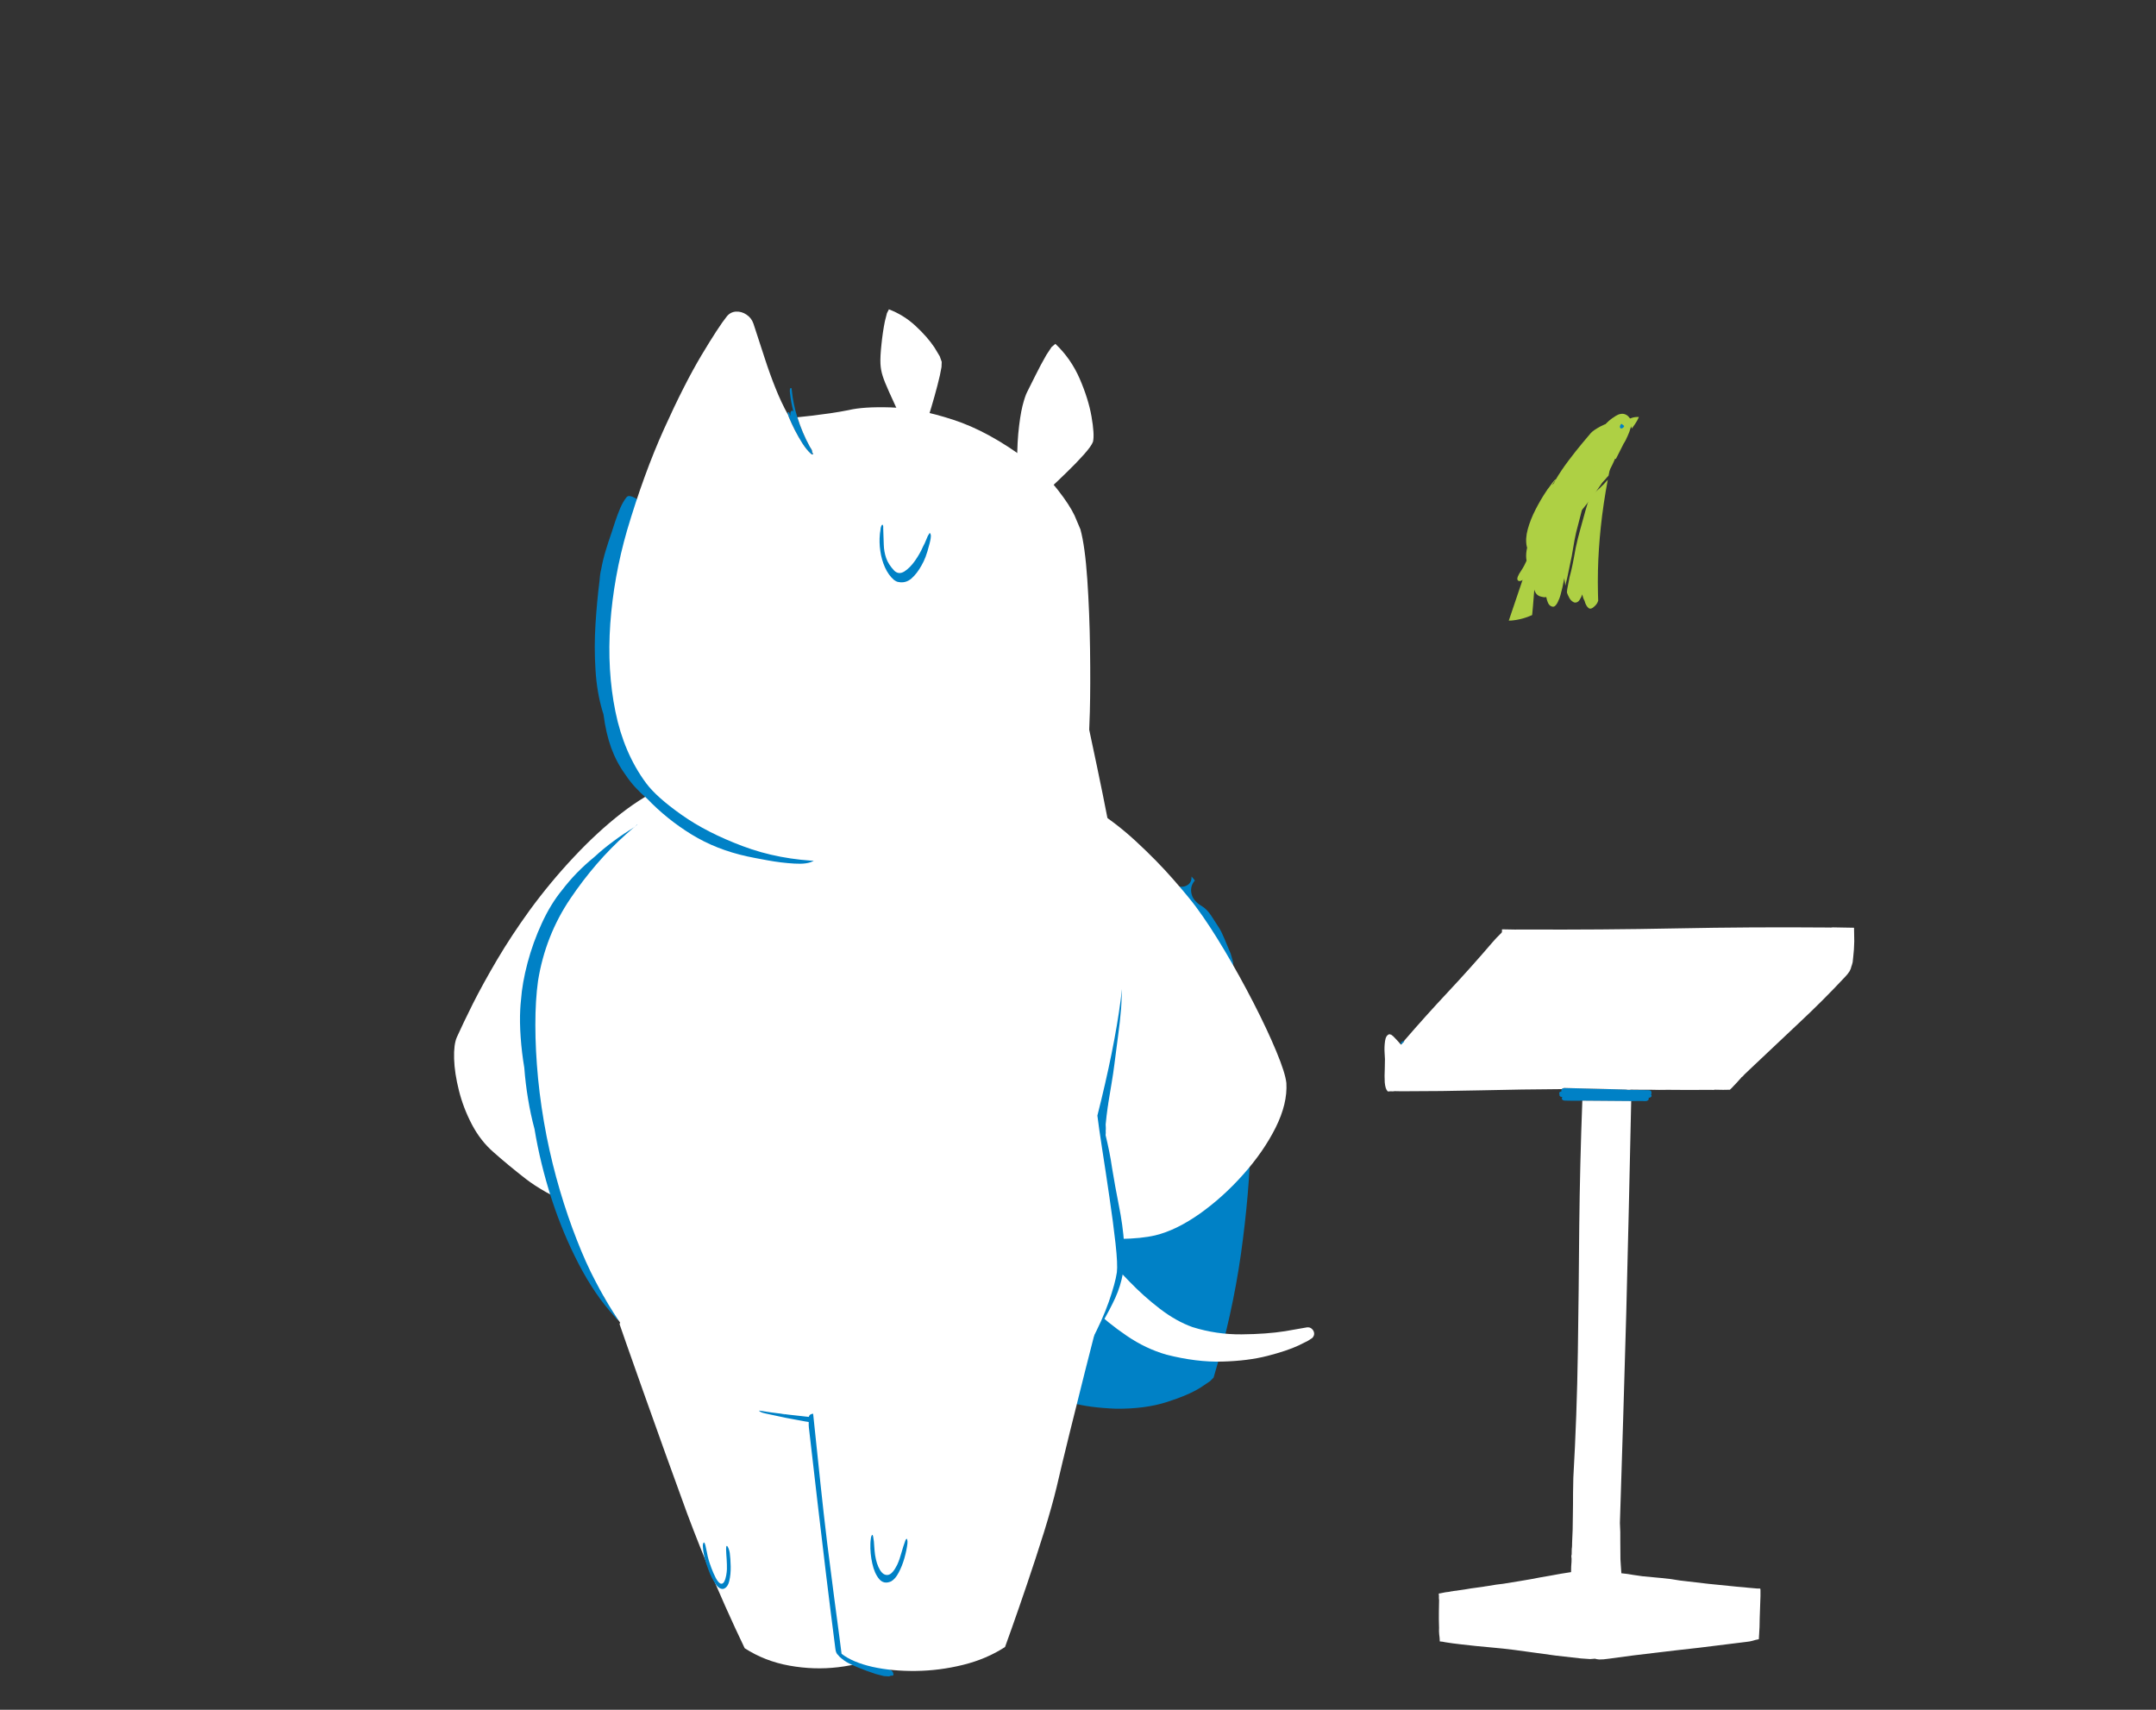 <svg xmlns="http://www.w3.org/2000/svg" xmlns:xlink="http://www.w3.org/1999/xlink" preserveAspectRatio="none" width="580" height="460" viewBox="675 210 580 460"><rect x="675" y="210" width="580" height="460" fill="#333333" stroke="none"/><defs><g id="a"><path fill="#0081c6" d="M1801.75 495.7h-.05l-.4.15q-.15.1-.2.15 0 .1.1.2l-.2.1.15.15.05.05.15-.2.1-.1.05-.1q.1-.05.2-.15.05-.1.15-.15h-.2l.1-.1m51.55 10.8q.15-.15-.05-.45l.1-.3-.1-.4-.2-.15-.25-.05H1848.4l-.4-.05-12.85-.1-.4.15-.05.1-.1.3.05.15q-.35.1-.45.25-.1.2.05.4-.1.2.05.35.15.2.55.2-.2.25-.05.5.15.25.65.25h1.75q.9 0 1.8-.05 2.55 0 5.05-.05 2.55 0 5.1-.05.75 0 1.5-.05h1.45q.35 0 .55-.2.2-.15.1-.45l.1-.05q.3-.05.45-.25z"/><path fill="#FFF" d="M1849.15 507.9v-.4q-2.55.05-5.1.05-2.5.05-5.05.05-.25 13.2-.15 26.45.15 13.2.2 26.45.05 13.2-.45 26.35V590q.05 2.25.05 5.05.05 2.8-.05 5.35v.7q0 .4-.05.7v1.2l-.05.2v.3q0 .15.05.35v.7q0 .45-.05 1v1.15q-2.1.35-4.2.8-2.15.4-4.2.85l-2.1.4-3.55.65-1.4.2-2.2.4h-.05l-.5.1q-1.25.2-2.55.4-1.25.25-2.55.45l-.3.05q-.15.05-.35.05l-.65.1.05.1h-.05v-.1q-.35.1-.7.15l-.7.1-.45.1q-.25.05-.45.1l-.5.1q.05.25.05.5v.45q.05.25.05.45v2.35q0 1.55.1 3.45v.7q.05.3.05.65.05.35.1.75 0 .35.05.75.3.05.6.05.25.05.55.1.35.05.75.1.35.05.75.1.45.05.95.1.45.05.95.1 2.95.3 5.85.5 2.85.2 5.05.45l3.35.4q2.45.3 5.4.65 2.9.3 5.2.5l1.9.1 1-.1q.15.05.4.1t.5.05q.4 0 .9-.05.55-.05 1.1-.15 4.95-.8 9.5-1.4 4.6-.65 9.25-1.25 4.7-.65 9.75-1.4.3-.05.65-.1.3-.1.6-.15.35-.1.65-.2.3-.05.65-.15 0-.55.05-1.2 0-.65.05-1.4v-.3-.9-.3-.25q.05-1.55.05-3.25.05-1.65 0-2.75l-.05-.3h-.65q-.35-.05-.7-.05l-1.4-.1q-.25-.05-.5-.05l-1.5-.1-6-.5-6-.6q-1.75-.3-3.85-.45-2.05-.15-3.9-.3-.75-.1-1.95-.25-1.15-.2-2.45-.3-.1-.9-.15-1.7-.05-.8-.1-1.25-.05-1.85-.1-3.8 0-1.9-.15-3.8v-.1q.3-22.05.5-44.05.15-22.05.2-44.15m45.55-31.55q.15-1.45.15-3.25 0-.75-.05-1.45 0-.7-.05-1.4h-4.4q-.2 0-.4.05h-.7q-15.7.15-31.4.75t-31.4.8q-1.1 0-2.1.05h-2.7v.6l-.2.25q-.5.5-.95 1-.45.5-.85 1-4.4 5.4-9 10.55-4.55 5.1-8.9 10.4l-.1.1h.2q-.1.05-.15.15-.1.1-.2.15l-.05.1-.1.1-.15.2-.05-.05-.05.05q-.55-.65-1.15-1.25-.55-.6-.9-.8l-.25-.05-.1-.05q-.75.2-.9 1.45-.15 1.25-.05 2.45l.1 1.35v2.1q-.05 1.45.05 2.8.15 1.4.6 1.8v.05h.05l.1.05.35-.05h.6q.2 0 .35-.05h1.5q8.3-.15 16.65-.5 8.3-.35 16.6-.55l.05-.1.4-.15 12.85.1.4.05h.35l.35-.05H1849.95l3.2-.05h1.75q.9 0 1.8-.05 2.15-.05 4.3-.05l4.35-.1H1866.2l.3-.05h1.7q.7-.05 1.4-.05l.4-.4q.2-.25.4-.45.7-.75 1.1-1.25l.35-.4.1-.15.2-.15.2-.2.15-.2.55-.55.55-.55.45-.45 9.6-9.5q4.85-4.75 9.35-9.8.65-.7 1-1.3.3-.6.35-1l.1-.3.15-.6.1-1.15z"/></g><path fill="#FFF" d="M949.7 654.45l3.7 8.65q2.65 6.55 8.3 12.45 5.65 5.9 15.85 6.1 5.45-.15 11.15-.7 5.7-.55 10.05-1.05l5.55-.5 11.8-5.35q26.35-4.7 42.45-11.5 16.15-6.85 26.35-14.55 10.15-7.75 18.6-15.1 7.55-6.45 12.55-15.8 5-9.35 7.55-19.25 2.6-9.95 2.9-18.15.3-8.2-1.5-12.35-3.45-7.75-9.1-19.2-5.7-11.4-13.75-25.2-8.05-13.75-18.6-28.45-11.75-16.15-25.15-30.5-13.35-14.35-27.05-25.1-13.75-10.75-26.6-16.1-13.25-4.95-18.5 2.45Q981 432.6 980.7 446q-.3 13.45 1.3 26.65 1.6 13.25 2.15 20.05 0 10.25-6.3 29.05-6.3 18.75-14.15 42.05-7.85 23.25-12.55 46.95-4.7 23.7-1.45 43.7z" id="b"/><path fill="#0081c6" d="M822.65 544.4q-2.4-11.25-5.55-22.4-3.15-11.15-7.45-22.05-1.3-3.1-2.8-4.7-1.5-1.6-3-2.85-1.45-1.2-2.55-3.25-.8-1.45-1.15-2.7-.35-1.3-.35-2.35-4.35-4.4-8.75-8.95-4.35-4.5-8.05-8.9-3.75-4.4-6.05-8.4-3.45-2.2-6.25-4.3-2.85-2.1-4.65-3.6l-.55-.75q-.35-.6-.75-1.05-.25 6.85-5.3 8.25-5.1 1.35-10.95.4-5.9-.95-8.55-1.05l-2.6 1.05-3.85 2.4q-4.55 3.1-9 6.7-4.5 3.55-6.35 5.3-3.15 2.85-6.25 3.25-3.05.4-5.05-1.15-2.05-1.55-1.95-4.65-.5.55-.95 1.1-.45.6-.95 1.15 2.85 3.35 1.9 7.5-.9 4.2-6.15 7.2-2.8 1.7-5.15 5.15-2.4 3.5-4.5 6.8-1.55 2.35-3.25 6.35-1.75 4.05-3.7 8.65-.35 1.25-.75 2.45l-.7 2.5q-.05 4.35-.85 8.75-.85 4.45-2.2 8.1-1.35 3.7-2.85 5.8-.25 1.2-.5 2.35-.3 1.15-.55 2.3-.4 2.05-1.05 5.75-.6 3.7-1.4 8.35-2.05 26.85-1.45 58.65.6 31.8 5.3 66.6 4.75 34.75 15.25 70.6l2.05 2.1 5.4 3.65q7.05 4.45 19.5 8.45 12.4 4 28.9 3.95 15.45-.45 25.8-3.25 10.3-2.8 15.9-6.15l4.45-3 2.35-2.4q4.45-13.45 8.75-35.65 4.25-22.25 8.05-49.4 3.85-27.15 6.95-55.45 3.1-28.25 5.3-53.8l-.5-9.7q-.3-4.85-.65-9.7z" id="c"/><path fill="#FFF" d="M823.5 476.15q-.1-12.8-2.45-25.8-2.4-12.95-9.55-21.6-7.15-8.65-21.5-8.4-13.05.85-26.75 8.95-13.75 8.1-26.15 19.35-12.45 11.3-21.6 21.6-9.2 10.35-13.2 15.65-7.8 10.3-16.65 24.9-8.85 14.55-16.85 29.8-8 15.25-13.25 27.6-5.25 12.3-5.9 18.05-.8 11.75 6.05 25.6 6.9 13.85 18.55 26.95 11.6 13.1 24.9 22.55 13.35 9.45 25.35 12.4 8.05 1.9 19.95 2.15 11.85.25 26.05-2.15 14.25-2.45 29.35-8.65 13.1-5.25 22.6-7 9.5-1.75 15.05-2.2l4.45-.8 2.3-1.25q2.9-20.4.55-43.4-2.35-23-7.05-45.2-4.7-22.2-8.9-40.1-4.2-17.9-5-28.1-.25-8.1-.35-20.9z" id="d"/><path fill="#FFF" d="M743.05 735.4l2.4 26.55 5.3 56.55q3.05 32.05 5.35 56.5l2.45 26.15q5.05 6.6 16.15 10.9 11.1 4.3 25.05 5.7 13.95 1.45 27.6-.6 13.6-2.05 23.65-8.2l3.25-9.65q3-9.1 7.2-23.65 4.15-14.5 7.8-31.1 2.85-13.45 5.95-28.85 3.15-15.4 5.85-29.3 2.7-13.9 4.45-22.8l1.75-9.3q-7.5-13.8-27.25-19.8t-43.75-6.55q-24-.6-44.3 1.9-20.3 2.45-28.9 5.55z" id="e"/><path fill="#0081c6" d="M943.65 840.8q-1.05-2.05-1.45-3.45-.75-2.75-1.15-5.5-.35-2.8-.9-5.5l-.5-1.5-.55-.4q-.6.1-1.05 1.35-.4 1.2-.4 2.45.15 3.15 1.1 7.5.95 4.35 3.1 7.95 2.1 3.6 5.8 4.45 3.45.45 5.8-2.6 2.35-3 3.65-7.05 1.3-4.05 1.65-6.75.15-1 .2-2.9.05-1.9-.25-3.6-.3-1.75-1.25-2.3l-.2-.05q-.15 0-.2.05-.35.35-.45.85l-.15.7q-.25 1.9-.3 3.9 0 2-.35 3.95-.3 1.7-1.15 4.5-.85 2.8-2.15 5.3-1.3 2.45-3 3.1-1.75.45-3.3-.95-1.5-1.45-2.55-3.5z" id="f"/><path fill="#FFF" d="M923.4 167.5q-7.3 4.55-12.05 9.45l-3.75 4.25-1.65 2.85-.5 2.95-.15 4.9q0 5.8.3 12.55.3 6.75.65 11.65l.35 5.15 3.1.4q2.9.45 5.9.75l2.3.15 1.1-.1q6.6-9.4 10.15-14.5 3.55-5.1 5.2-8.2 1.65-3.1 2.5-6.45 1-3.95 1.75-11 .8-7.05.95-13.2l-.1-4.9-.55-2.4q-8.2 1.15-15.5 5.7z" id="g"/><path fill="#FFF" d="M849.85 162.55l-1.6-2.25q-9.45 6.35-16.05 16.6-6.6 10.3-10.05 19.9-3.45 9.65-3.4 13.95.35 2.7 3.35 8.4 3 5.75 6.9 12.05 3.85 6.35 6.8 10.85l3.05 4.7 3.85-1.85q3.6-1.65 7.2-3.5l2.8-1.55 1.2-.9q2.9-13.8 3.9-23.65.95-9.85.75-15.95-.25-6.05-.95-8.65-.75-3-2.4-9.95-1.65-6.95-3.55-13.25l-1.8-4.95z" id="h"/><path fill="#FFF" d="M661.65 767.35l-12.75-1.2q-1.6 0-2.6 1.1-1.05 1.1-1.1 2.55-.05 1.5 1.3 2.7l2.6 1.4 5.45 2.2q6.9 2.6 18.4 4.6 11.45 2 26.2 1.2 14.7-.75 31.5-6.45 11.65-4.35 21.95-12.65 10.35-8.3 18.3-17.35 8-9.05 12.6-15.55l4.8-7.25-1.05-1.4-2.9-2.8q-3.8-3.5-8.4-7.55-4.65-4-7.35-6.3-2.1 3.35-7.35 10.9Q756 723 748.5 732q-7.45 9.05-16.15 16.9-8.75 7.85-17.75 11.9-13.4 5.4-27.85 6.4-14.4 1-25.1.15z" id="i"/><path fill="#0081c6" d="M1065.35 476.45q-4.7-4.8-10.2-9.3-5.25-4.85-11.3-9.3-6-4.5-12.8-8.55l-.4-.6q-.2-.25-.4-.45-.45-.1-.8-.15-.35-.05-.6-.05-1.2-.65-2.65-1.4-1.5-.8-2.65-1.45-.55-.35-1.1-.25-.55.15-.15 1.05l.55.45 1.4.95q1.85 1.25 4.5 3l.25.7q.1.4.25.85 2.75 8.15 6.25 16.05 3.45 7.95 6.35 16.05 5.6 17.2 7.45 34.5 1.85 17.3 3.35 34.5 1.55 17.25 6.15 34.15 5.65 20 5.8 40.05.1 20.1-4.5 39.8-4.55 19.65-13 38.4l-1.65 2.95q-1.4 2.45-3.1 5.95-1.75 3.5-2.85 7.05-.6.85-1.1 1.65-.45.85-.6 1.6.25.05.5.05l.5-.1q-.2 1.65 0 3.05.2 1.35 1 2.3-.5.8-.9 1.5-.35.75-.45 1.35.95 0 1.9-.95.9-.95 1.25-1.4 11.7-12.15 21.2-29.6 9.55-17.5 16.35-37.45 6.75-20 10.2-39.6 2.35-8.25 3.9-17.1 1.6-8.9 2.35-17.95 1.55-8.65 2.25-17.45.7-8.75.35-16.05-.05-1.25-.15-2.55-.1-1.3-.25-2.7-.65-9.8-3.75-21.55-3.1-11.7-8.25-22.8-5.15-11.15-11.8-19.2-3.95-5.15-8.65-10m-17.4 239.45q2.55-2.9 4.85-5.9-.9 1.3-1.85 2.6-.95 1.35-1.95 2.7-.45.45-1.4 1.6-.95 1.1-.95 2.2.15.05.4.1h.3q.1 0 .25-.15.15-.1.35-.3l.05.1.3.05q-1.1 1.5-2.2 3.05l-2.2 3q-.4.5-1.45 1.7-1.05 1.15-2.15 2.6-.25-1.35-.05-2.85t.7-2.95q.6-.5 1-1l.7-.7q2.75-2.9 5.3-5.85m32.7-63.1q-.528 1.736-1.1 3.45l1.05-3.4q.528-1.736 1.05-3.5-.475 1.75-1 3.45m-181.7 133.4l1.75.3q2.05.3 4.1.45 2.1.2 4.15.25-.2.35.25.55.45.2 1.45.35.4.05.75.1.4.05.85.1-1 .1-2 .15l-3.65.25q-1.25.1-2.25.55-.1 0-.3.2-.2.15-.2.3.25 1 1 1.1.75.1 1.75.05 11.55-.45 22.45-2.1 10.95-1.65 22.3-3.95.7-.1 2.35-.5 1.65-.4 2.5-1.25 0-.3-.25-.4-.2-.1-.35-.1l-.35-.05q-.35 0-.8.05-.4-.1-.85-.05-.45.05-.7.05-8.35 0-16.7.9-8.3.9-16.65 1.55-8.3.65-16.6-.2l-1.65-.2q-1.25-.15-2.35 0l-.65.75-.05.45.7.35m41.9-1.15q.2-.05.4-.15.2-.05.35-.15.4 0 .8-.05l.75-.05q-.4.05-.65.1t-.45.1l-.6.1-.6.1M746.95 525.2l-.3-2.3q-.3-1.75-.9-3.1-.25-.25-.55-.2-.3 0-.5.3l-.2 1-.1 2.05q-.05 2.5 0 5.25v3.7q-.4 8.85.15 16.75.6 7.9 1.65 15.65 1.05 7.8 2.05 16.25.65 5.45 1.6 11.1.95 5.65 1.85 11.35.05.65.15 1.25.1.6.2 1.15.4 2.55.65 5.1.3 2.5.5 4.95-.1.9-.1 1.85-.05.95.05 1.8 0 .6-.05 1.2 0 .65.1 1.3-1.2 4.65-2.2 9.3-1 4.65-1.7 9.25-1.9 10.9-4.2 21.75-2.35 10.9-3.25 21.85-.65 9.75.65 17t4.35 14q3.1 6.75 7.85 14.85.15.25.4.8t.6 1.25q0 .25.05.55.05.25.2.5l.25-.05q.45.8.95 1.45.55.7 1.1 1 .3-.15.3-.5v-.55q0-.45-.15-1.1-.2-.6-.55-1.35 1.3-1.6 2-3.7l.8-2.7q1.4-6.35 2.6-13.05 1.15-6.65 2.15-13.05 2.5-15.4 4.95-31.25 2.45-15.8 3.95-31.3 1.1-13.05-1.05-26.6-2.2-13.55-6.85-26.7.05-.6 0-1.15 0-.55-.15-1-.15 0-.3-.1-.2-.1-.25-.05l-.1.05q-3.2-8.7-7.25-16.85-4-8.15-8.55-15.45l-1.1-1.65q-.9-1.3-1.7-2.4 0-.1-.2-.2-.2-.05-.35 0 .2-4.7.4-9.45.25-4.75.1-9.8z" id="j"/><g id="k"><path fill="#FFF" d="M955.75 420.8q-32.35 1.95-74.45 4.9-42.1 3-73.95 5.35l-33.55 2.45-6.15 9q-5.85 8.75-12.75 23.3t-10.45 32.15q-3.25 18 .4 46.1 3.6 28.05 13.25 66.4-.8 6.15-2.9 18.9-2.15 12.8-4.45 27.5-2.35 14.75-3.8 26.75-1.45 12.05-.9 16.6.9 6.2 4.65 17 3.8 10.75 10.3 22.85 6.5 12.15 15.7 22.35 9.15 10.25 20.95 15.4 14.6 5.8 36.3 8.2 21.75 2.35 46.25 2.2 24.5-.2 47.4-2.1 22.9-1.9 39.9-4.7 20.25-3.4 35.8-13.2 15.5-9.75 27.6-24.6 12.1-14.8 22.1-33.25 5.6-10.1 11-23.3 5.45-13.15 10.15-28.2 4.7-15.1 8.05-30.9 3.5-16.85 5.25-33.15 1.7-16.25 1.8-30.6.1-14.35-1.4-25.35-4.1-26.05-18.75-47.6t-32.4-37.35q-17.7-15.8-31.05-24.7l-14.95-9.75h-10.05l-24.9 1.35z"/><path fill="#0081c6" d="M1027.1 329.9q-1.45 1-1.4 3 .1 2 .4 3.7-1.25.65-1.3 3-.1 2.3.25 4.5l.4 2.4q.5 5 .3 10.2-.25 5.2.6 10.6 1.2 7 .5 15.15-.65 8.15-2.75 16-2.15 7.85-5.3 13.9l-.95 1.8-.3.9.5.35 1.4.1q.95-.9 1.75-2.25l1-1.8q1.2-2.6 2.2-5.4 1-2.75 2.4-4.8 1.95-2.7 3.15-7.35 1.25-4.65 1.7-9.55.5-4.95.1-8.6-.15-1.5-.2-3-.05-1.5 0-3.05.6-2.8.6-5.4 0-2.65-.2-5.85-.2-4-.1-7.35.05-3.35.25-7.15l.1-2.05q.05-1.75-.3-3.55-.3-1.85-1.35-2.55-.2.05-.35.15-.15.05-.3.15-.25-2.2-.65-3.65-.35-1.5-.9-1.95-.15-.15-.5-.35-.35-.2-.75-.25z"/></g><path fill="#0081c6" d="M1051.6 302.65q-.5-1.15-1.7-1.2-1.2-.1-2.5.3-1.35.4-2.35.75-3.4 1.1-4.6 4.7-1.15 3.6-1.15 7.95 0 4.3.05 7.55-.1 5.4-.35 10.5-.25 5.1 0 10.55.6 10.65.5 21-.05 10.3-.45 20.95-.05 1.6 0 4.65.05 3.05.35 6.4-.2.05-.35.1-.2.1-.45.2l-.25.4q-.2.35-.6.6l-1 .7-.55.5q-.25.35-.3 1.05-.35.9-.5 1.85-.15.9-.25 1.45-.15.55-.3 1.15-.2.6-.45 1.1l-.15.5q-.15.35-.25.65-1.4-.4-2.45 1.35-1 1.75-1.6 3.75l-.65 2.2q-.6 1-1.5 1.7t-1.9 2.5q-1.05 2.15-2 3.95-1 1.8-1.95 3.5.5-1.75.45-3.2-.1-1.5-1.1-2.3-.75.55-1.35 1.75-.65 1.2-1.1 2.4-.4 1.15-.65 1.65-1.1 2.25-3.55 6.4-2.4 4.15-5 7.95-2.65 3.85-4.4 5.15l-.7.1q-.65.1-1 .5-.3.1-.25.4l.05.35q0 .15.35.3l.3.25q-.4 1.05-1.5 2.35-1.05 1.3-2.4 2.75-9 1.2-18.5 2.7-9.5 1.5-18.85 3.65-9.35 2.2-17.8 5.5-6.75 2.65-13.5 5.15-6.8 2.5-13.5 5.05l-2.1 1.05q-1.55.85-2.65 1.95-.05.25 0 .55 0 .25.1.5-.3.2-.25.5.1.25.35.55 2.5 2.7 9.3 4.05 6.8 1.4 14 1.85 7.2.5 10.9.6 16.4.45 30.7-4.6t27.05-14q3.85-2.15 7.3-4.7 3.45-2.55 6.6-5.8 5.8-5.45 10.25-12.85 4.4-7.4 7.85-17.5.2-.35.35-.7l.4-.7q5.25-9.95 8.65-22.45 3.45-12.45 5.45-25.5 2-13 3.1-24.6.15-1.15.4-3.2.2-2 .15-3.6.25-5.45-.05-10.75-.3-5.25-.85-11-.2-3.15-.55-7.15-.35-4-.95-7.9-.65-3.9-1.85-6.75z" id="l"/><g id="m"><path fill="#0081c6" d="M980.9 222.3l.4-1.3q.25-.95.1-1.7-.5-.4-.7 0-.2.45-.35 1.05-1.15 3.7-2.65 7.25-1.5 3.6-3.35 6.95-2.1 3.95-4.55 7.6-2.45 3.7-5.25 7.1-.3.3-.95 1-.7.75-.9 1.45l.15.1q-.35.3-.55.6-.25.35-.3.7.3.3.7.15.4-.15.65-.35 2.45-1.45 5.3-4.45 2.85-3.05 5.5-6.45 2.6-3.4 4.2-5.85.15-.2.45-.65.3-.5.6-1.05.2-.35.3-.75.1-.35.05-.7-.45-.25-.75.15t-.5.8q-.15.2-.25.4l-.3.4q.35-.85.45-1.65.05-.8-.35-1.4-.35-.2-.6-.1t-.45.4q1.2-2.5 2.2-4.95.95-2.45 1.7-4.75m-14.3 26.2l.25-.3h.05l-.3.3z"/><path fill="#FFF" d="M966.85 248.2l-.25.3.3-.3h-.05m45.6-63.95q-2.9 1.1-4.65 4.1-5.3 9.6-9.85 17.75-4.5 8.15-9 15.15-4.45 7-9.55 13.2-.3.55-.6 1.05-.3.45-.45.65-1.6 2.45-4.2 5.85-2.65 3.4-5.5 6.45-2.85 3-5.3 4.45-.25.2-.65.35-.4.15-.7-.15.05-.35.3-.7.2-.3.55-.6l-.15-.1q.2-.7.9-1.45.65-.7.95-1 2.8-3.4 5.25-7.1 2.45-3.65 4.55-7.6-2.9-1.1-7.15-2.85t-9-3.85q-4.7-2.1-9-4.3-6.95-3.95-20.9-7.25-14-3.3-33.35-1.7-19.3 1.55-42.4 12.4-11.7 5.9-19.2 12.5-7.55 6.6-11.4 11.85l-4.65 6.95q-4.35 8.75-9.45 26.95t-9.7 38.5q-4.6 20.25-7.4 35.15l-2.1 11.7-.5 5.35 1.2 3.65 3.1 6.75q4.05 8.25 13.25 21.1 9.2 12.85 25.1 28.85 13.95 13.5 28.95 22.25 15 8.7 28.05 13.55 13.05 4.85 21.2 6.75 22 5.1 41.9 2.45 19.95-2.6 34.85-9.1 14.9-6.45 21.9-12.9 14.8-13.7 24-35.6 9.2-21.9 13.1-48.4 3.85-26.55 2.6-54.2-1.8-34.2-6.7-61.8-4.9-27.65-10.2-46.15-5.35-18.5-8.3-25.3-1.35-2.95-4.1-3.85-2.75-.9-5.6.25z"/></g><path fill="#FFF" d="M789.2 341.6q-3.4 5.75-11.45 18.2-8.05 12.45-17.8 27.65t-18.3 29.35q-8.55 14.1-12.85 23.2l49.1 7.45q46.65 6.55 107.9 14.7 61.2 8.1 107.35 13.7l35 3.95 12.65.65-7.8-9.85q-5.8-7.2-13.15-15.8-7.35-8.55-13.8-15.45-6.5-6.85-9.8-8.9l-35.8-15.85q-31.25-13.5-70.8-30.35-39.6-16.85-69.25-29.4l-31.2-13.25z" id="n"/><path fill="#0081c6" d="M840.25 295.25q-.35.05-.6.4-.25.3-.35.8-.05.25-.1.6l-.1.7q-.05.65-.05 1.4v1.3q.05 4.3.35 6.75.3 2.5.9 4.75 1.2 4.9 3.35 8.6 2.2 3.7 5.85 4.8.65.25 1.35.25.7 0 1.15-.1 3.2-.85 5.8-3.55 2.55-2.65 4.2-6.4 1.65-3.7 2.2-7.55l.1-.7q.1-.55.1-1.2.2-1 .15-1.8-.05-.85-.4-1.4-.45.15-.65.7-.15.55-.2.8-1.2 4.15-2.2 7.35-.95 3.25-2.75 5.6-1.75 2.35-5.45 3.85-2.65.85-4.95-2.1-2.3-3-3.9-7.55-1.6-4.6-2.2-8.45l-.4-1.8-.3-1.9q-.15-1.3-.35-2.3-.25-.95-.55-1.85z" id="o"/><path fill="#FFF" d="M915.85 293.65q-.95-9.75-6.65-17.4-5.7-7.65-18.65-10.15-13.2-1.9-21.3 3.85-8.15 5.75-12.65 14.6-4.45 8.8-6.65 16.15 8.9 1.05 20.1 2.9 11.2 1.85 23 4.1 11.75 2.2 22.35 4.35 1.35-8.7.45-18.4z" id="p"/><path fill="#0081c6" d="M1057.8 788l-.65-.1q-.5-.05-.9-.1-.05 0-.15.05h-.1q-.55.45-.6.75 0 .3.35.55-.2.85-.35 1.65-.1.8-.25 1.35-4.4 18.4-8.15 35.75-3.8 17.4-7.4 34.8-3.6 17.4-7.45 35.85-.25 1.2-.15 2.15t.45 1.65q-1.6.85-3.2 1.6-1.55.75-3.05 1.4-2.55.8-5.1 1.5t-5.2 1.25l-3.75.5q-3.2.45-6.15 1.5t-2.9 2.9q.25.3.6.35.4.05.8-.05.25.15.55.25.3.1.55.15l2.9-.15 4.6-.95q5.4-1.4 10.85-3.25 5.4-1.85 7.4-3 .55-.3 1.8-1.1 1.25-.75 2.15-1.7.55-.3 1-1.05.45-.7.7-1.9 4.1-18.25 7.85-35.6 3.75-17.4 7.4-34.8 3.65-17.4 7.45-35.65l.15-.95q.1-.9.15-2.15.3-1.35-.05-2.3-.3-.95-2.15-1.15z" id="q"/><path fill="#FFF" d="M899.05 742.6q2.25 9.75 5.6 24.35 3.3 14.55 6.6 29.5t5.5 25.85q1.9 9 5.65 21.75 3.8 12.7 7.95 25.25t7.1 21l3.15 8.95q10.15 5.85 23.3 8.7 13.15 2.85 26.65 3.05 13.55.2 24.85-1.85 11.35-2.1 17.9-6.15l1.75-7.8q1.75-7.4 4.45-19.4 2.75-11.95 5.85-26.1 3.05-14.2 5.8-28.15 4.05-20.55 6.9-35.15 2.8-14.6 4.3-22.55l1.45-8.5q-8.7-2.95-30.9-8.65-22.15-5.7-49.35-10.95-27.2-5.3-51-6.9-23.8-1.65-35.85 3.5l2.35 10.25z" id="r"/><path fill="#0081c6" d="M938.3 828.5q.2 3.1 1.2 6.95 1 3.8 2.75 6.95 1.7 3.15 4.05 4.3 4 1.55 6.85-1.1 2.85-2.65 4.45-7.45 1.6-4.75 1.75-9.5.05-1.1-.1-2.65-.15-1.55-.85-1.55-.15.3-.3.65l-.15.5q-.6 2-.85 4.2-.3 2.15-.8 4.3-1.15 4.45-3.3 7.15t-4.75 2.35q-2.55-.35-4.9-4.95-1.2-2.6-1.95-5.7-.8-3.05-1.8-5.85-.6-1.4-1-.55-.35.8-.3 1.95z" id="s"/><path fill="#AED044" d="M741.2 245.7l.5.6q1.3 1.5 2.6 2.95 1.25 1.5 2.55 2.95 5.35 6.05 10.7 12.15 5.4 6.05 10.75 12.15.3.4.65.8l.7.75 7.9 9q3.95 4.55 7.85 9.05 17.15 17.6 33.85 35.45 16.65 17.9 30.75 37.2 8.5 11.5 19.9 25.5 11.4 14 22.1 28.95l.2-.95q2.15-8.65 6.05-9.3 3.85-.6 2.6 7.35-.65 3-1.35 6.05l-1.3 6q5.25 8.15 9.05 16 3.85 7.9 5.7 15.25l.9 3.55q.65 2.7.45 5-.1.55-.45 1.2-.4.65-.75.9-.75.35-1.4.5-.65.15-1.2.1.8 1.95 1.65 4 .9 2 1.8 4.05l1.8 3.8q1.35 2.9 1.4 5.6-1.2 2.55-2.7 3.4l-4.45-3q-1.2-1.6-2.25-3.5t-2-4.05q-1.7-.75-2.65-3.05-1-2.3-1.8-4.9-1.7-5.2-3.7-10.35-2.05-5.15-4.3-10.2-2.4 12.85-4 25.75-1.6 12.85-2.15 25.8l.3 5.1q.3 3.75-.25 7.25v.05l1.1 1.25q.55.6 1.15 1.25l.15.15q12.85 14.3 25.55 29.05 12.65 14.75 25.1 30 1.25 1.5 2.45 3 1.25 1.55 2.5 3.05l.3-.5q.15-.25.3-.45.15-.3.3-.55l1.1-1.7q9.3-14.8 20.3-29.05 11-14.2 23.15-27 7-7.35 14.25-14 7.3-6.65 14.75-12.4.8-.65 1.6-1.25l1.6-1.2q-.95-2.05-1.85-4.1l-1.9-4.1-.65-1.4q-10.95-23.45-24.15-45.95-13.2-22.5-29.05-44.7l-4.4-6.1q-2.25-3.05-4.55-6.1-1.25-1.7-2.5-3.35l-2.6-3.4q-3-3.95-6.15-8.05-3.15-4.1-6.35-8.3-2.65-3.45-5.3-6.95-2.7-3.45-5.45-7-.6-.8-1.25-1.6l-1.4-1.8-.15-.15-.1-.2-.1-.1q-6.05-7.7-12.35-15.3-6.25-7.55-12.75-14.75-2.9-3.25-5.85-6.4-2.95-3.15-5.95-6.15-3.85-3.9-7.75-7.5t-7.85-6.9q-5.45-4.6-11.6-8.55-6.1-4-12.7-6.85-3.8-1.65-7.75-2.75t-7.95-1.6q-1.4.6-2.75 1.35-1.35.75-2.65 1.65-3.7 2.55-6.35 5.8-2.65 3.2-3.9 7.45-5.65-4.8-11.6-9.4-6-4.6-12.4-9-11.9-8.35-29.25-19.3-17.3-10.9-36.3-20.25 3.55 4.25 7 8.5 3.4 4.2 6.5 8.15l.45.6m-2.95 8.65q-2.45-2.75-4.95-5.5l-4.9-5.5-3.9-4.3-3.9-4.3q-2.05-2.3-4.15-4.55-2.05-2.25-4.15-4.5-.9-.95-3-2.7l-4.8-4q-4.25-1.4-8.3-2.45-4.1-1.05-7.95-1.65-7.05-1.9-14.5-2.05-7.45-.15-14.1 1.55l-1.55.45q-1.25.4-2.3.85-.35.2-.75.35l-.55.2q-8.9 5.3-7.35 14 1.5 8.75 6.8 16.15-6.4-2.65-12.55-4.55-6.1-1.85-11.45-2.65-16.65-6.6-30.4-5.4-13.8 1.15-14.25 19.95v.9q.05.75.3 1.35-.1 2.85 1.1 5.75 1.25 2.9 2.8 5.2 5.1 3.3 10.2 6.7 5.1 3.35 10.2 6.8 14.9 10 29.75 20.5t29.6 21.45q54.25 40.4 106.8 87.5 52.55 47.15 102.65 101.45v-.3q-.55-15.2 2.25-32.4t6.55-33.85q-4.75-9.15-10.3-17.8-5.5-8.65-11.65-16.65-16.9-22.5-33.9-45.55-17-23.1-35.25-44.15-.3-.4-.65-.75l-.65-.75q-8.25-8.75-16.5-17.6-8.2-8.8-16.25-17.85-2.1-2.4-4.15-4.8-2.1-2.4-4.15-4.85-1.3-1.5-2.6-3.05-1.25-1.55-2.5-3.05-1.05-1.25-2.1-2.55-1.05-1.35-2.15-2.75-1.55-1.95-3.15-4.05-1.65-2.05-3.3-4.25z" id="t"/><path fill="#AED044" d="M793 728.5l11.5 6.7q11.3 6.35 30.65 14.8 19.35 8.4 43.85 15l10.25-22.7q9.2-21.4 21.05-49.5 11.85-28.05 20.8-49.35l9.4-22.45-25.4-11.05L793 728.5z" id="u"/><path fill="#AED044" d="M1103.8 327.1q-22.5 13.6-49.1 32.6-26.6 19.05-46.95 40-20.7 23.95-42.55 71.2-21.9 47.2-43.6 92.2-21.75 45-42.1 62.25-19.15 15.5-14.45 24.7 4.75 9.2 20.15 7.4 15.45-1.8 28.4-19.3 10.8-14.55 43.6-33.05 32.75-18.5 72.05-38.25 39.25-19.75 69.55-38.05 71.4-45.65 104.4-90.05t35.75-78q1.95-34.3-20.65-46.6-22.55-12.3-48.75-11.4-26.2.85-35.15 6l-30.6 18.35z" id="v"/><path fill="#AED044" d="M1515 490.4q-24.2-1.3-47.9-2.8-23.7-1.55-47.1-3.55-18.7-3.7-37-8.1-18.35-4.35-37.7-10.95-15.8-5.75-31.15-12.95-15.35-7.15-30.75-12.15-1.3-.55-4.55-1.65-3.25-1.1-5.7.1-1.25 3.05 1.6 5.45 2.85 2.35 4.7 3.8 3.05 2.95 6.15 5.5 3.05 2.6 6.2 4.85-1.25-.55-2.5-1.2-1.2-.6-2.45-1.25-1.35-.8-4.85-2.55-3.5-1.8-6.35-1.7-.6.45-.4.95.15.5.5.95 1.15 1.6 3.15 3.35 2.05 1.7 4.85 3.55l-.25.05q-.5.3-.5.8-.05.55.15 1 .35 1.05 1.1 2.1.75 1.05 1.8 2.05-7.2-1.4-14.5-2.95-7.25-1.5-14.5-3.15-.6-.1-1.75-.4-1.2-.25-2.7-.5-.4-1.55-1.05-2.7-.7-1.15-1.65-1.7-.6.4-.6 1.1 0 .75.05 1.15.05.45.05.9v.9q-1-.05-1.9.05-.9.1-1.6.4.45.25.8.65l.5.5q.6.4 1.15.8.55.4 1.15.75.1 2.7.15 5.4 0 2.75-.15 5.45l-.05.4q-.1.2-.15.35l-.1.2q-4.6 15.55-.4 32.35 4.2 16.85 9.5 31.55 4.95 15.15 11.7 27.75 6.8 12.55 14.95 24.5 3.05 5.1 6.2 10.05 3.15 4.95 6.35 9.65-1.75-1.15-3.55-2.25-1.8-1.15-3.65-2.25l-2.9-1.7q-2.35-1.4-4.05-2.85.75-1.3 2.45-1.9 1.7-.65 2.15-1.75-1.55.75-3.15 1.4-1.55.65-3.15 1.3-.4.45-.6 1.15-.2.65-.05 1.15l2.9 3.2 6.45 5.25q8.15 6.3 16.5 12.2 1.45 1.5 2.85 2.45 1.45 1 2.7 1.4 1.4.95 2.45 1.65 1 .7 1.6 1.05 24.3 15.45 54.75 28.3 30.45 12.8 62.2 16.65 31.7 3.85 59.8-7.65.65-.3 1.9-.9 1.3-.6 2.8-1.45 19.5 1.3 37.65-4.1 18.15-5.45 32.85-19.4.2-.15.6-.6.45-.45 1.05-1.1 3.6-3.5 6.45-7.15 2.9-3.65 3.7-5.65.45-1.35.55-2.7.15-1.3-.05-2.55 22.3.25 43-3.9 20.7-4.1 36-14.95 15.3-10.8 21.4-30.75.75-1.9 1.4-3.85.6-1.95 1.05-3.95l.5-2.6q.3-2.1.2-4.5 12.25-4.7 21.6-10.8 9.35-6.1 13.4-13.45 6.95-10.85 1.65-16.85-5.3-5.95-15.25-8.4-5.6-2.7-17.8-4.25-12.25-1.6-24.6-2.3-12.35-.7-18.35-.75-33-.75-65.15-3.85-32.1-3.1-64.75-5.15z" id="w"/><path fill="#AED044" d="M1037.75 310.3q-28.5-9.5-51.15-7.95-22.7 1.55-28.75 13.2-7.6 18.5-12.8 46.75-5.2 28.2-9.85 52.15-.95 11.1 24.45 14.2 25.4 3.15 59.95 1.7 34.55-1.45 61.15-4l28-2.85-4.85-21.15q-4.55-19.6-9.1-39.35l-5.05-21.65q-23.5-21.55-52-31.05z" id="x"/><path fill="#AED044" d="M1012.35 269.55q-15.25 1.75-24.45 7.2-9.2 5.5-13.5 10.45-6.85 7.45-14.9 23.25-8.1 15.8-10.6 28.5-.9 7.85 8.25 17.3 9.1 9.5 24.1 16.95 14.95 7.45 31.55 9.2 16.7 1.25 34-2.55 17.35-3.85 30.2-10.35 12.85-6.5 16.1-13.25-.1-7.45-4.95-25.25-4.8-17.75-14.3-34.75-9.55-17-23.7-22.1-22.55-6.3-37.8-4.6z" id="y"/><path fill="#AED044" d="M1099.4 333.3q11.45-10.2 19.2-22.3l-3.55-2.1-10.1-4.2q-13.4-5.25-36.75-7.1l2.95 10.5q3.05 9.8 6.7 21.3 3.65 11.5 5.55 17.3l16-13.4z" id="z"/><path fill="#0081c6" d="M1035.4 302.25l-1.9-1-2-.6-2.15-.2-2.1.2-2 .6-1.9 1-1.6 1.35-1.35 1.65-1 1.85-.65 2.05-.2 2.1.2 2.1.65 2.05 1 1.85 1.35 1.65 1.6 1.35 1.9 1 2 .6 2.1.2 2.15-.2 2-.6 1.9-1 1.6-1.35 1.35-1.65 1-1.85.65-2.05.2-2.1-.2-2.1-.65-2.05-1-1.85-1.35-1.65-1.6-1.35z" id="A"/><path fill="#AED044" d="M1040.4 290.7q-3.7-5.25-11.25-5.6-8.85.45-13.2 7-4.3 6.5-5.15 14.65l35.45.25-1.05-5.7q-1.1-5.3-4.8-10.6z" id="B"/></defs><use xlink:href="#a" transform="matrix(1.295 .023 -.024 1.28 -1268.65 -185.9)"/><use xlink:href="#b" transform="matrix(-.468 -.003 -.003 .471 1326.1 225.2)"/><use xlink:href="#c" transform="matrix(-.468 -.003 -.003 .471 1326.85 227.2)"/><use xlink:href="#d" transform="matrix(-.468 -.003 -.003 .471 1326.85 227.2)"/><use xlink:href="#e" transform="matrix(-.472 -.003 .107 .563 1179.75 144.25)"/><use xlink:href="#f" transform="matrix(-.332 -.008 .082 .491 1114.7 228.6)"/><use xlink:href="#g" transform="matrix(-.502 -.121 -.105 .456 1402.45 333.05)"/><use xlink:href="#h" transform="matrix(-.504 -.109 -.094 .458 1401.5 321.55)"/><use xlink:href="#i" transform="matrix(-.467 .037 .037 .467 1301.35 185.3)"/><use xlink:href="#j" transform="matrix(-.457 -.008 -.003 .469 1318.5 229.9)"/><use xlink:href="#k" transform="matrix(-.457 -.008 -.003 .469 1318.5 229.9)"/><use xlink:href="#l" transform="matrix(-.501 -.123 -.107 .456 1402.75 335.15)"/><use xlink:href="#m" transform="matrix(-.501 -.123 -.107 .456 1402.75 335.15)"/><use xlink:href="#n" transform="matrix(-.258 -.089 -.057 .458 1188.25 306.35)"/><use xlink:href="#o" transform="matrix(-.492 -.261 -.127 .519 1376 419.45)"/><use xlink:href="#p" transform="matrix(-.501 -.123 -.107 .456 1408.65 319.8)"/><use xlink:href="#q" transform="matrix(-.473 -.003 -.034 .561 1420.85 151.45)"/><use xlink:href="#r" transform="matrix(-.473 -.003 -.034 .561 1420.85 151.45)"/><use xlink:href="#s" transform="matrix(-.473 -.003 -.034 .561 1391.1 163.3)"/><use xlink:href="#t" transform="matrix(-.046 -.05 .065 -.074 1114.7 420.85)"/><use xlink:href="#u" transform="matrix(.065 -.054 .019 .086 1015.5 357.15)"/><use xlink:href="#v" transform="matrix(.078 -.039 .004 .085 1013.2 344.55)"/><use xlink:href="#w" transform="matrix(-.014 .08 -.072 .015 1154.6 227.55)"/><use xlink:href="#x" transform="matrix(.038 .029 -.042 .059 1085.35 276.35)"/><use xlink:href="#y" transform="matrix(.038 .029 -.042 .059 1085.35 276.35)"/><use xlink:href="#z" transform="matrix(.057 -.027 .003 .06 1051.2 333.75)"/><use xlink:href="#A" transform="matrix(.038 .029 -.042 .059 1085.35 276.35)"/><use xlink:href="#B" transform="matrix(.038 .029 -.042 .059 1085.35 276.35)"/></svg>
